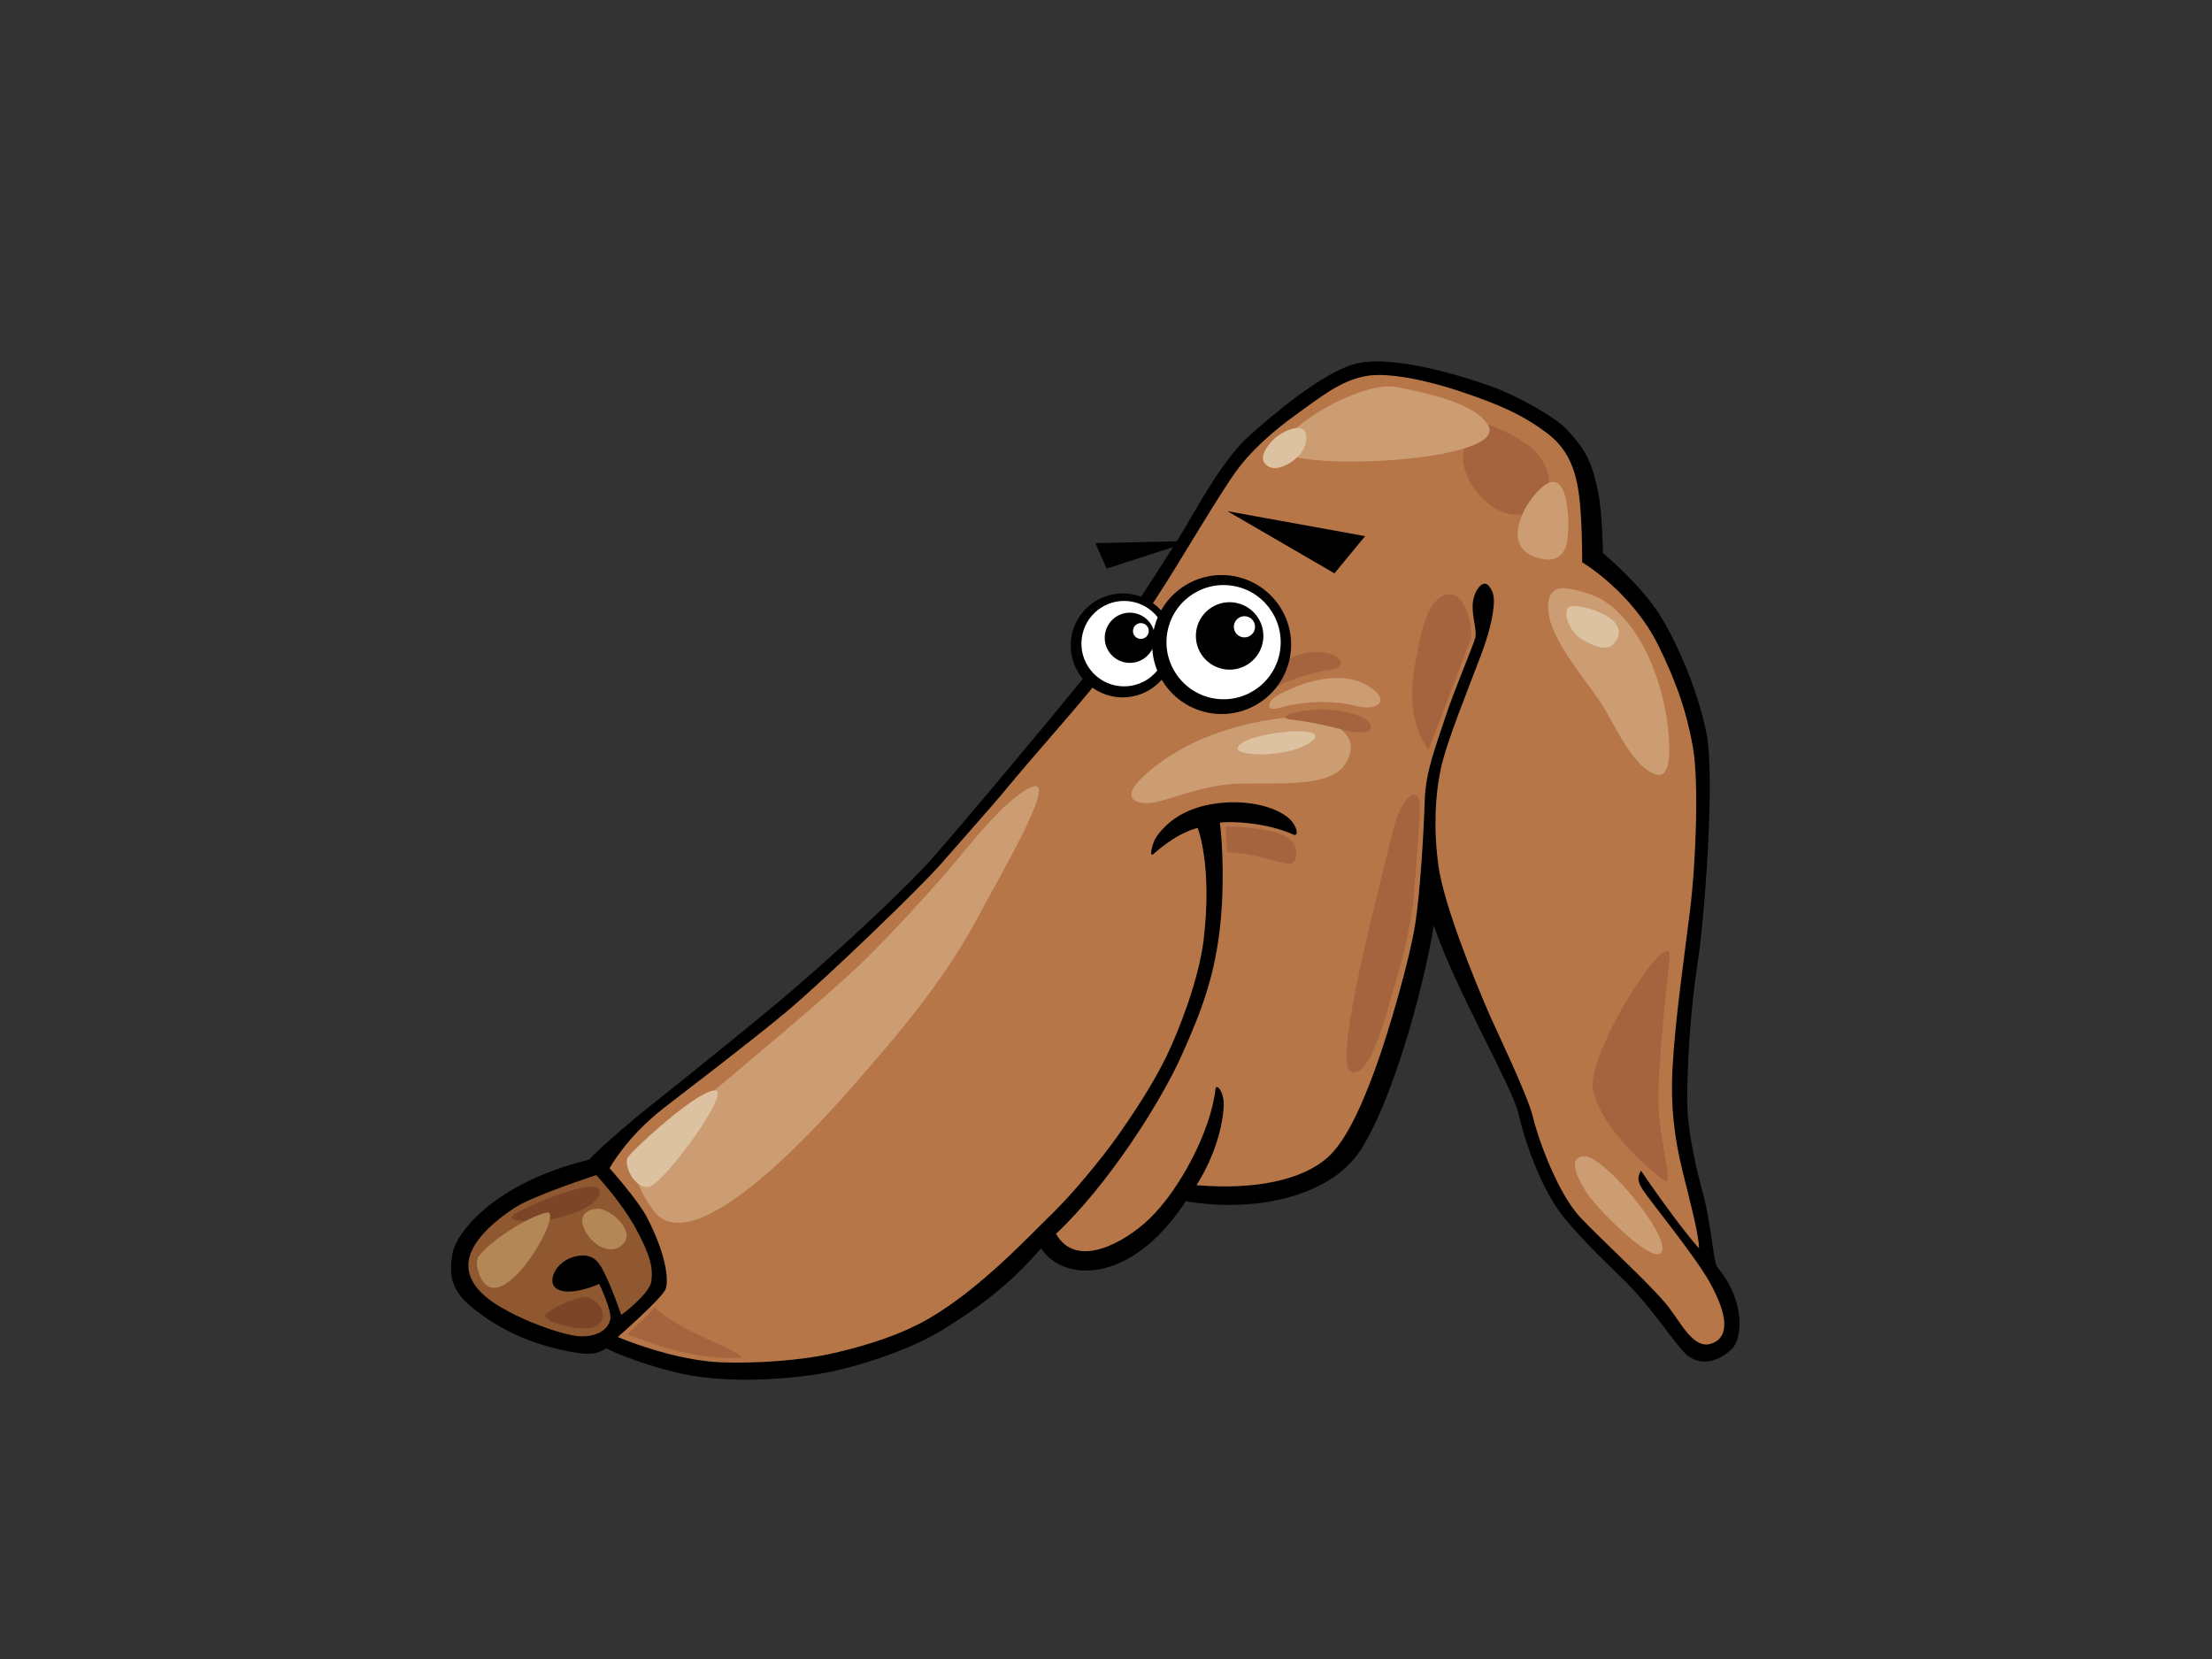 <?xml version="1.0" encoding="utf-8"?>
<!-- Generator: Adobe Illustrator 17.0.0, SVG Export Plug-In . SVG Version: 6.00 Build 0)  -->
<!DOCTYPE svg PUBLIC "-//W3C//DTD SVG 1.1//EN" "http://www.w3.org/Graphics/SVG/1.1/DTD/svg11.dtd">
<svg version="1.1" id="Layer_1" xmlns="http://www.w3.org/2000/svg" xmlns:xlink="http://www.w3.org/1999/xlink" x="0px" y="0px"
	 width="800px" height="600px" viewBox="0 0 800 600" enable-background="new 0 0 800 600" xml:space="preserve">
<rect x="0" y="0" width="800" height="600" fill="#333333" stroke="none"/>
<g>
	<g>
		<path fill-rule="evenodd" clip-rule="evenodd" d="M621.084,458.278c-1.412-1.705-2.258-15.887-5.07-26.229
			c-1.791-6.588-5.814-21.902-5.814-34.123c0-12.221,1.044-32.039,3.726-49.323c2.679-17.281,6.333-67.507,3.28-83.228
			c-3.089-15.954-11.63-35.447-18.328-45.064c-7.388-10.597-19.149-20.264-19.149-20.264s-0.241-14.762-1.712-21.906
			c-1.935-9.391-3.581-14.603-11.475-22.949c-4.175-4.416-17.999-12.115-26.523-15.2c-10.272-3.715-37.004-12.292-50.665-8.195
			c-10.799,3.237-27.712,16.839-37.998,26.226c-9.341,8.527-19.259,27.008-22.645,32.634c-4.692,7.795-24.428,39.077-36.048,53.534
			c-13.969,17.373-50.325,60.696-57.253,68.179c-12.579,13.587-38.115,36.766-53.035,49.323
			c-8.627,7.261-34.53,28.253-45.159,36.639c-11.538,9.104-21.431,18.035-24.12,21.043c-35.029,8.669-48.291,26.845-49.483,34.148
			c-1.192,7.299-0.739,12.968,7.154,19.372c7.894,6.408,18.159,12.232,33.08,15.498c9.536,2.088,12.366,1.192,15.342-0.747
			c8.347,4.023,21.23,8.177,30.847,9.836c13.732,2.374,30.624,1.702,44.402-0.297c11.786-1.705,32.793-7.901,46.203-16.096
			c13.41-8.198,24.588-16.542,35.91-29.654c7.2,11.655,31.742,14.298,52.303-16.991c24.588,4.172,52.013-1.344,63.187-18.48
			c11.174-17.136,22.472-56.768,26.519-81.215c7.604,22.649,28.473,58.562,30.557,67.801c2.084,9.238,7.965,27.365,16.687,37.998
			c7.451,9.086,17.026,17.911,22.054,22.946c9.245,9.242,14.917,18.389,20.706,25.03c6.107,7.006,13.948,3.291,18.06-0.959
			C629.728,484.355,631.812,471.242,621.084,458.278z"/>
		<path fill-rule="evenodd" clip-rule="evenodd" fill="#B67647" d="M618.232,463.561c-5.124-9.189-21.534-29.325-24.121-33.295
			c-2.586-3.974-1.274-5.573-0.619-6.882c1.515,2.413,14.631,21.184,20.986,28.091c0-4.809-3.432-17.663-6.018-28.154
			c-2.933-11.906-4.31-23.572-3.595-36.597c1.03-18.675,4.069-38.748,6.326-57.26c2.3-18.831,3.184-47.165,1.097-59.05
			c-2.678-15.261-7.236-26.063-12.306-36.533c-9.582-19.772-27.761-30.528-27.761-30.528s0-8.527-0.368-15.056
			c-0.669-12.02-1.833-23.491-11.79-31.197c-9.062-7.009-17.674-10.742-32.103-15.597c-10.357-3.485-25.497-7.091-34.077-5.484
			c-9.186,1.727-16.255,7.565-24.549,13.491c-2.926,2.095-13.927,9.95-21.378,19.723c-6.436,8.439-20.883,33.493-29.378,46.458
			c-8.495,12.964-11.623,17.882-20.565,29.353c-8.938,11.475-22.773,26.506-35.507,41.982c-3.344,4.059-14.528,16.62-22.274,25.515
			c-7.285,8.375-42.371,42.237-56.404,53.871c-13.785,11.425-34.828,27.383-43.712,34.279
			c-13.637,10.573-19.652,21.817-19.652,21.817s10.208,11.432,13.484,17.72c6.999,13.442,7.894,22.539,6.846,25.816
			c-1.044,3.276-17.369,17.5-17.369,17.5s19.91,8.573,37.64,9.171c11.818,0.4,28.398-0.513,40.832-3.429
			c11.612-2.717,23.823-6.433,34.346-12.596c18.222-10.686,34.824-28.48,45.715-39.187c5.41-5.318,16.131-17.953,22.132-26.484
			c6.337-9.023,13.184-19.422,17.957-29.382c4.596-9.592,11.521-27.532,13.23-41.512c3.301-27.047-2.102-40.683-2.102-40.683
			s-6.666,1.136-16.036,9.433c-1.705,1.511-0.375-4.161,1.136-6.298c3.574-5.07,10.077-10.554,22.026-12.058
			c11.945-1.507,22.079,1.769,26.166,5.746c2.859,2.784,3.276,6.464,1.277,5.558c-9.525-4.327-22.946-4.985-26.573-4.263
			c0.945,7.101,1.833,24.535-0.251,40.329c-2.084,15.795-6.107,27.273-13.707,44.109c-7.597,16.839-26.523,46.645-45.297,64.223
			c7.466,13.17,25.055,2.827,33.462-5.12c11.046-10.445,22.471-31.767,24.205-47.187c0.266-2.378,3.28,1.04,2.983,6.256
			c-0.531,9.235-4.377,19.868-9.837,28.459c20.568,1.787,38.001-1.642,47.385-9.985c5.969-5.307,11.474-16.241,17.136-31.738
			c5.665-15.494,12.636-40.567,14.514-52.247c1.879-11.68,3.184-34.286,3.492-44.968c0.315-10.852,4.179-20.129,7.434-30.199
			c3.047-9.437,10.155-26.003,10.838-28.794c0.683-2.792-1.086-7.278-0.927-11.772c0.177-5.123,3.616-9.596,5.782-7.115
			c2.169,2.48,2.116,5.41,1.649,8.977c-0.464,3.559-1.603,8.58-4.331,15.908c-4.066,10.923-12.515,31.442-14.603,41.274
			c-2.088,9.837-2.682,21.612-0.895,35.022c1.791,13.407,12.398,40.184,19.096,55.328c2.12,4.805,13.431,28.37,15.077,35.616
			c1.27,5.605,8.244,26.838,17.288,36.487c6.964,7.43,24.659,23.547,31.095,31.416c5.177,6.323,9.833,16.987,16.835,13.859
			C626.597,482.565,623.355,472.75,618.232,463.561z"/>
		<path fill-rule="evenodd" clip-rule="evenodd" fill="#8F5830" d="M208.738,483.212c-5.109-0.566-14.921-3.981-21.962-7.43
			c-7.041-3.45-17.391-9.196-17.398-18.141c-0.007-8.018,9.09-15.753,16.502-20.681c6.917-4.589,29.747-11.963,29.747-11.963
			s9.1,9.642,14.411,19.454c5.396,9.967,6.136,14.284,5.541,18.905c-0.598,4.621-10.876,12.221-10.876,12.221
			s-3.089-8.867-5.265-13.403c-2.41-5.014-4.182-9.394-11.425-7.756c-7.073,1.592-11.029,9.833-5.962,12.069
			c5.067,2.233,14.67-2.134,14.67-2.134s4.716,9.794,3.988,12.872C219.544,482.176,213.635,483.757,208.738,483.212z"/>
		<path fill-rule="evenodd" clip-rule="evenodd" fill="#CC9D73" d="M564.273,212.763c2.707-0.425,11.496,1.656,16.124,4.727
			c15.858,10.52,23.126,36.222,23.3,52.671c0.071,6.762-0.878,13.782-8.559,7.901c-6.288-4.808-11.256-15.982-15.392-22.645
			c-4.932-7.95-15.59-19.719-19-30.532C559.758,221.758,558.442,213.683,564.273,212.763z"/>
		<path fill-rule="evenodd" clip-rule="evenodd" fill="#CC9D73" d="M415.007,279.46c6.404-5.516,21.159-16.69,50.516-19.967
			c9.32-1.044,29.715,3.344,20.827,17.086c-6.051,9.348-29.945,5.888-41.586,7.038c-11.641,1.15-21.346,5.456-27.061,6.539
			C411.996,291.239,403.235,289.593,415.007,279.46z"/>
		<path fill-rule="evenodd" clip-rule="evenodd" fill="#CC9D73" d="M236.089,437.505c15.048,21.375,64.605-35.942,72.783-45.226
			c16.559-18.817,33.415-38.794,45.078-61.082c6.535-12.498,29.393-50.821,19.237-46.575c-10.155,4.249-24.067,23.201-31.345,31.469
			c-10.098,11.467-23.374,25.83-31.901,33.812c-15.802,14.794-48.712,41.971-55.109,47.445
			c-7.073,6.057-16.407,14.358-23.204,20.812C229.788,419.906,227.155,424.813,236.089,437.505z"/>
		<path fill-rule="evenodd" clip-rule="evenodd" fill="#CC9D73" d="M462.989,255.912c-5.817,1.791-4.692-2.438-0.549-4.635
			c12.617-6.684,24.089-7.88,31.71-3.57c9.132,5.162,4.908,9.911-4.338,7.494C480.568,252.788,468.803,254.126,462.989,255.912z"/>
		<path fill-rule="evenodd" clip-rule="evenodd" fill="#CC9D73" d="M573.108,418.171c6.794-0.173,30.132,27.648,27.977,34.205
			c-2.148,6.556-23.388-15.254-26.831-20.423C570.812,426.78,566.311,418.352,573.108,418.171z"/>
		<path fill-rule="evenodd" clip-rule="evenodd" fill="#A5643E" d="M516.648,271.265c-6.957-10.041-6.935-21.562-4.179-34.686
			c1.15-5.474,2.979-18.074,9.316-21.06c8.782-4.136,10.941,13.516,10.194,15.483C531.233,232.967,516.648,271.265,516.648,271.265z
			"/>
		<path fill-rule="evenodd" clip-rule="evenodd" fill="#A5643E" d="M602.228,427.091c3.078,2.031-2.452-16.202-2.452-29.318
			c0-13.113,2.385-35.762,4.023-50.962c1.638-15.197-30.716,34.339-27.578,47.866C579.364,408.204,596.645,423.405,602.228,427.091z
			"/>
		<path fill-rule="evenodd" clip-rule="evenodd" fill="#A5643E" d="M266.879,491.071c7.002-0.446-22.801-9.836-29.944-18.307
			c-3.153,3.45-6.61,6.472-10.06,9.773c0,0,8.977,3.591,15.781,5.396C251.021,490.155,259.874,491.517,266.879,491.071z"/>
		<path fill-rule="evenodd" clip-rule="evenodd" fill="#A5643E" d="M457.771,251.146c-3.726,3.878-1.486-5.063,4.324-9.982
			c5.81-4.922,11.846-5.983,17.883-4.978c5.534,0.92,7.151,5.428,0.591,6.171C474.011,243.1,461.496,247.269,457.771,251.146z"/>
		<path fill-rule="evenodd" clip-rule="evenodd" fill="#A5643E" d="M480.72,256.663c9.087,0.743,15.6,3.503,15.049,6.553
			c-0.393,2.172-4.388,1.829-7.321,1.267c-4.469-0.857-12.766-3.308-20.975-4.15C459.26,259.493,471.633,255.916,480.72,256.663z"/>
		<path fill-rule="evenodd" clip-rule="evenodd" fill="#A5643E" d="M539.717,153.975c6.68,3.032,14.875,6.549,18.636,13.456
			c4.611,8.45,0.566,18.608-9.858,18.707c-13.474,0.128-28.402-23.441-12.501-31.417
			C537.042,154.194,538.037,153.214,539.717,153.975z"/>
		<path fill-rule="evenodd" clip-rule="evenodd" fill="#A5643E" d="M443.755,308.23c17.136,0.449,25.43,9.228,25.033-0.294
			c-0.301-7.151-12.94-8.06-16.39-8.495c-3.446-0.432-9.089-0.595-9.089-0.595L443.755,308.23z"/>
		<path fill-rule="evenodd" clip-rule="evenodd" fill="#DCC2A0" d="M227.092,418.508c1.79-2.682,24.439-23.693,31.293-24.138
			c6.85-0.446-18.477,33.971-23.693,34.866C229.473,430.131,225.301,421.186,227.092,418.508z"/>
		<path fill-rule="evenodd" clip-rule="evenodd" fill="#DCC2A0" d="M447.637,270.37c1.192-2.834,8.223-4.405,14.086-5.294
			c6.857-1.04,17.953-1.115,12.649,3.018C466.418,274.29,446.25,273.664,447.637,270.37z"/>
		<path fill-rule="evenodd" clip-rule="evenodd" fill="#DCC2A0" d="M583.62,232.857c7.851-9.083-11.446-14.38-15.388-13.598
			c-3.949,0.786-0.577,9.186,3.297,11.577C574.361,232.581,580.684,236.254,583.62,232.857z"/>
		<path fill-rule="evenodd" clip-rule="evenodd" fill="#7C4528" d="M197.292,475.541c-1.791,2.268,14.592,7.186,18.767,3.758
			c4.175-3.429,1.072-8.4-3.276-9.982C209.478,468.118,199.086,473.273,197.292,475.541z"/>
		<path fill-rule="evenodd" clip-rule="evenodd" fill="#7C4528" d="M186.228,438.994c5.548-3.503,31.027-13.93,30.726-8.12
			c-0.297,5.81-12.217,8.941-16.538,9.982C196.096,441.9,180.68,442.497,186.228,438.994z"/>
		<path fill-rule="evenodd" clip-rule="evenodd" fill="#A5643E" d="M511.546,321.138c-0.719,10.498-3.075,21.088-6.097,31.639
			c-4.203,14.677-10.027,37.754-16.934,34.821c-6.907-2.93,11.418-70.738,14.995-86.083c3.581-15.346,10.176-17.585,9.985-9.387
			C513.307,300.322,512.005,314.457,511.546,321.138z"/>
		<path fill-rule="evenodd" clip-rule="evenodd" fill="#B48756" d="M216.148,437.119c4.43-0.032,13.788,7.83,9.295,12.66
			c-4.625,4.961-11.913,0.191-14.305-5.689C208.742,438.209,214.431,437.133,216.148,437.119z"/>
		<path fill-rule="evenodd" clip-rule="evenodd" fill="#B48756" d="M173.306,454.096c4.303-5.406,17.419-14.082,24.425-15.526
			c7.006-1.44-17.278,41.458-24.425,22.224C172.616,458.94,171.823,455.961,173.306,454.096z"/>
		<path fill-rule="evenodd" clip-rule="evenodd" fill="#CC9D73" d="M463.807,159.929c6.351-8.884,30.008-22.245,41.557-19.892
			c9.242,1.89,28.073,5.456,32.839,13.824c7.551,13.233-70.094,16.729-74.396,9.044
			C463.396,162.173,462.947,161.133,463.807,159.929z"/>
		<path fill-rule="evenodd" clip-rule="evenodd" fill="#CC9D73" d="M559.04,202.325c-14.712-1.727-10.64-14.794-5.003-22.111
			c13.531-17.561,13.909,8.923,12.749,15.873C566.24,199.349,563.919,202.902,559.04,202.325z"/>
		<path fill-rule="evenodd" clip-rule="evenodd" fill="#DCC2A0" d="M459.409,160.173c4.133-5.028,15.423-9.376,12.596,0.824
			c-1.32,4.777-9.26,9.964-13.17,7.774C454.926,166.585,457.35,162.686,459.409,160.173z"/>
	</g>
	<g>
		<path d="M424.373,237.517c-2.268,10.137-12.306,16.506-22.429,14.249c-10.13-2.257-16.517-12.303-14.256-22.426
			c2.264-10.127,12.303-16.516,22.433-14.259C420.25,217.342,426.623,227.383,424.373,237.517z"/>
		<path fill="#FFFFFF" d="M421.623,236.141c-1.854,8.329-10.105,13.577-18.427,11.719c-8.329-1.865-13.573-10.116-11.712-18.435
			c1.858-8.329,10.105-13.573,18.435-11.719C418.244,219.571,423.484,227.822,421.623,236.141z"/>
	</g>
	<g>
		<path d="M417.48,232.638c-1.086,4.904-5.937,7.979-10.834,6.886c-4.897-1.09-7.99-5.948-6.882-10.834
			c1.086-4.894,5.93-7.983,10.831-6.889C415.484,222.897,418.57,227.748,417.48,232.638z"/>
		<path fill="#FFFFFF" d="M415.396,228.827c-0.336,1.536-1.872,2.502-3.408,2.169c-1.539-0.35-2.523-1.875-2.169-3.411
			c0.35-1.543,1.868-2.509,3.404-2.162C414.773,225.766,415.736,227.284,415.396,228.827z"/>
	</g>
	<polygon points="431.113,195.638 396.172,196.441 400.234,205.644 	"/>
	<polygon points="493.705,193.9 482.623,207.36 443.939,184.881 	"/>
	<g>
		<path d="M466.354,238.579c-3.029,13.541-16.46,22.082-30.008,19.05c-13.548-3.022-22.072-16.442-19.043-30.001
			c3.015-13.527,16.439-22.058,29.998-19.046C460.831,211.606,469.362,225.034,466.354,238.579z"/>
		<path fill="#FFFFFF" d="M462.689,236.749c-2.491,11.124-13.523,18.134-24.669,15.65c-11.124-2.487-18.138-13.531-15.65-24.644
			c2.477-11.135,13.527-18.144,24.648-15.664C458.142,214.578,465.158,225.618,462.689,236.749z"/>
	</g>
	<g>
		<path d="M456.621,232.648c-1.472,6.571-7.99,10.725-14.571,9.249c-6.571-1.458-10.717-7.983-9.256-14.56
			c1.475-6.571,7.993-10.721,14.567-9.242C453.938,219.564,458.092,226.067,456.621,232.648z"/>
		<path fill="#FFFFFF" d="M453.804,227.535c-0.446,2.063-2.498,3.354-4.568,2.898c-2.08-0.457-3.368-2.509-2.908-4.575
			c0.46-2.066,2.512-3.372,4.582-2.908C452.969,223.41,454.282,225.462,453.804,227.535z"/>
	</g>
</g>
</svg>
